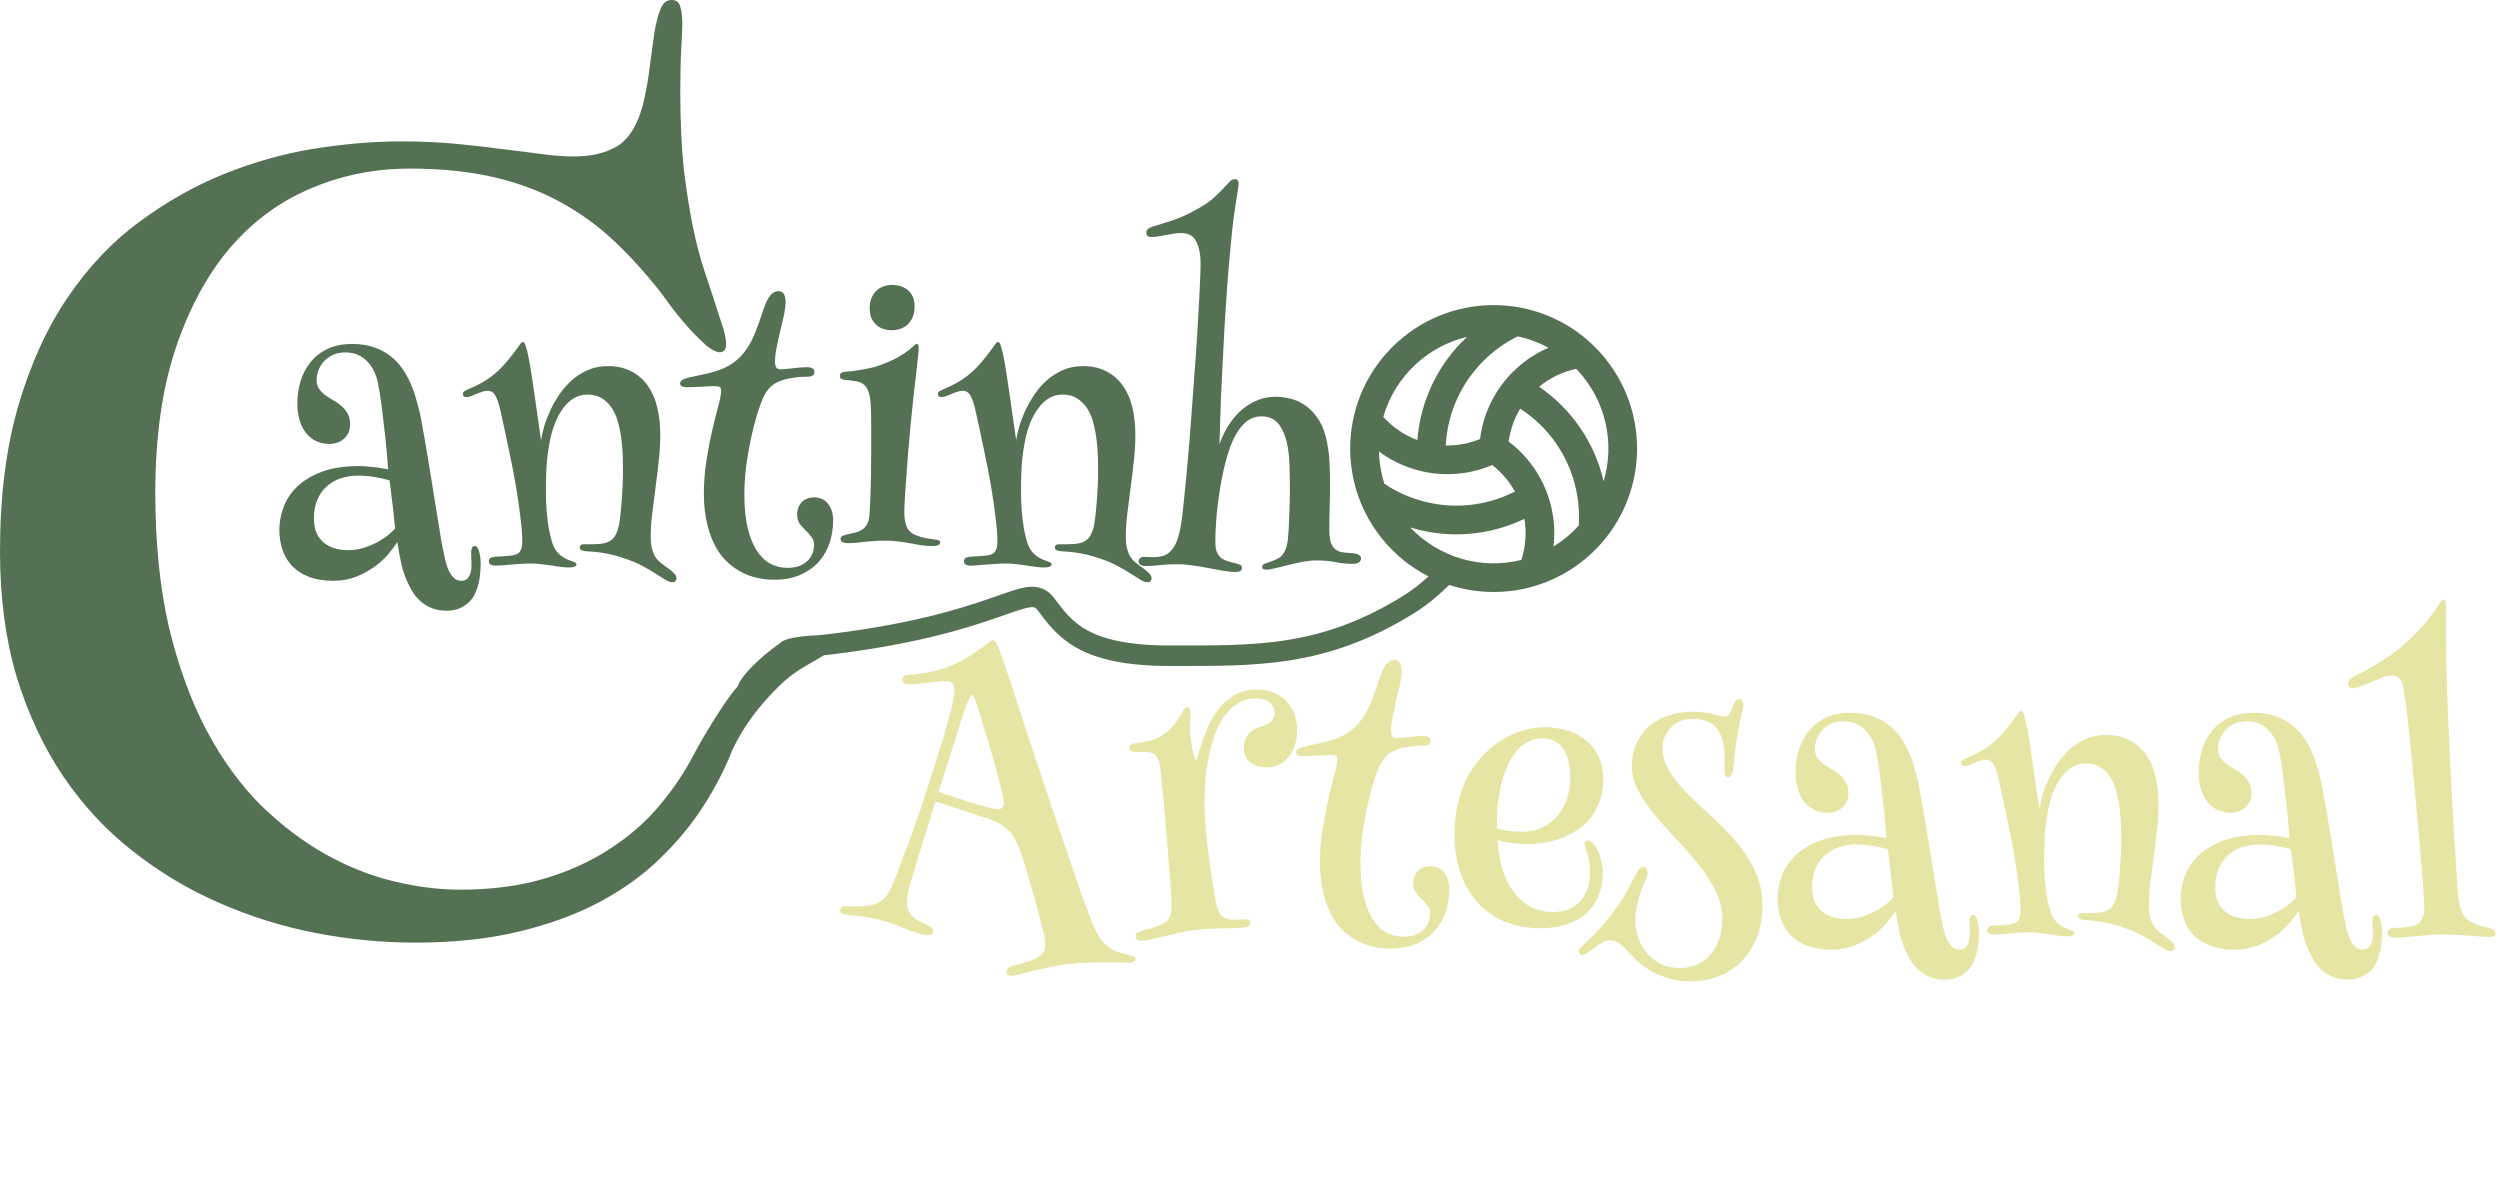 <svg width="122" height="58" viewBox="0 0 122 58" fill="none" xmlns="http://www.w3.org/2000/svg">
<path d="M48.488 31.243C48.529 31.243 48.576 31.293 48.629 31.393C48.682 31.492 48.731 31.609 48.778 31.744C48.831 31.873 48.878 32.005 48.919 32.14C48.966 32.269 49.001 32.365 49.024 32.43C49.153 32.81 49.297 33.241 49.455 33.722C49.613 34.202 49.78 34.715 49.956 35.26C50.138 35.805 50.325 36.373 50.519 36.965C50.718 37.551 50.914 38.14 51.107 38.731C51.307 39.317 51.503 39.898 51.696 40.472C51.89 41.046 52.074 41.594 52.25 42.115C52.426 42.631 52.59 43.108 52.742 43.548C52.9 43.981 53.041 44.359 53.164 44.682C53.305 45.062 53.442 45.367 53.577 45.596C53.712 45.824 53.855 46.006 54.008 46.141C54.16 46.275 54.327 46.375 54.509 46.44C54.696 46.504 54.91 46.562 55.15 46.615C55.326 46.65 55.414 46.715 55.414 46.809C55.414 46.873 55.382 46.917 55.317 46.94C55.253 46.964 55.18 46.976 55.098 46.976C54.969 46.976 54.805 46.973 54.605 46.967C54.406 46.961 54.178 46.958 53.92 46.958C53.715 46.958 53.492 46.961 53.252 46.967C53.018 46.978 52.774 46.993 52.523 47.011C52.13 47.04 51.767 47.087 51.433 47.151C51.099 47.222 50.797 47.289 50.527 47.353C50.258 47.424 50.02 47.485 49.815 47.538C49.616 47.591 49.455 47.617 49.332 47.617C49.268 47.617 49.215 47.6 49.174 47.565C49.139 47.535 49.121 47.494 49.121 47.441C49.121 47.365 49.142 47.304 49.183 47.257C49.224 47.21 49.303 47.169 49.42 47.134C49.467 47.122 49.534 47.105 49.622 47.081C49.71 47.058 49.807 47.031 49.912 47.002C50.018 46.973 50.126 46.938 50.237 46.897C50.355 46.861 50.46 46.82 50.554 46.773C50.671 46.709 50.776 46.624 50.87 46.519C50.964 46.413 51.011 46.252 51.011 46.035C51.011 45.988 51.005 45.924 50.993 45.842C50.987 45.76 50.976 45.687 50.958 45.622C50.852 45.212 50.744 44.796 50.633 44.374C50.522 43.952 50.41 43.551 50.299 43.17C50.188 42.789 50.082 42.438 49.982 42.115C49.883 41.793 49.792 41.529 49.71 41.324C49.575 40.984 49.42 40.727 49.244 40.551C49.068 40.369 48.875 40.228 48.664 40.129C48.605 40.105 48.509 40.067 48.374 40.015C48.239 39.962 48.078 39.906 47.891 39.848C47.709 39.783 47.513 39.716 47.302 39.645C47.091 39.575 46.883 39.508 46.678 39.443C46.473 39.373 46.279 39.312 46.098 39.259C45.922 39.2 45.775 39.15 45.658 39.109C45.518 39.56 45.377 40.009 45.236 40.454C45.102 40.894 44.976 41.301 44.858 41.676C44.747 42.045 44.648 42.37 44.56 42.651C44.477 42.933 44.419 43.138 44.384 43.267C44.337 43.419 44.305 43.557 44.287 43.68C44.27 43.803 44.261 43.911 44.261 44.005C44.261 44.175 44.284 44.318 44.331 44.435C44.384 44.547 44.451 44.644 44.533 44.726C44.615 44.802 44.709 44.869 44.815 44.928C44.926 44.98 45.04 45.033 45.157 45.086C45.257 45.133 45.345 45.185 45.421 45.244C45.497 45.297 45.535 45.364 45.535 45.446C45.535 45.499 45.512 45.546 45.465 45.587C45.424 45.622 45.356 45.64 45.263 45.64C45.163 45.64 45.037 45.616 44.885 45.569C44.732 45.523 44.562 45.464 44.375 45.394C44.193 45.323 44 45.25 43.795 45.174C43.59 45.092 43.385 45.019 43.18 44.954C43.016 44.907 42.846 44.866 42.67 44.831C42.494 44.79 42.324 44.758 42.16 44.734C41.996 44.711 41.847 44.693 41.712 44.682C41.583 44.664 41.483 44.652 41.413 44.647C41.267 44.635 41.161 44.614 41.097 44.585C41.032 44.556 41 44.5 41 44.418C41 44.359 41.018 44.312 41.053 44.277C41.094 44.236 41.161 44.216 41.255 44.216C41.29 44.216 41.352 44.219 41.44 44.225C41.533 44.23 41.639 44.233 41.756 44.233C42.037 44.233 42.272 44.216 42.459 44.181C42.647 44.145 42.805 44.09 42.934 44.014C43.062 43.938 43.168 43.844 43.25 43.732C43.338 43.615 43.417 43.477 43.487 43.319C43.558 43.167 43.643 42.965 43.742 42.713C43.842 42.455 43.947 42.177 44.059 41.878C44.176 41.573 44.293 41.26 44.41 40.938C44.527 40.609 44.636 40.302 44.735 40.015C44.841 39.722 44.932 39.464 45.008 39.241C45.084 39.013 45.14 38.843 45.175 38.731C45.222 38.579 45.286 38.371 45.368 38.107C45.456 37.838 45.553 37.539 45.658 37.211C45.764 36.883 45.869 36.543 45.975 36.191C46.086 35.834 46.185 35.494 46.273 35.172C46.367 34.844 46.44 34.548 46.493 34.284C46.552 34.015 46.581 33.804 46.581 33.651C46.581 33.534 46.549 33.438 46.484 33.361C46.42 33.279 46.315 33.238 46.168 33.238C46.039 33.238 45.893 33.247 45.728 33.265C45.57 33.282 45.409 33.3 45.245 33.317C45.081 33.335 44.92 33.352 44.762 33.37C44.609 33.388 44.477 33.397 44.366 33.397C44.149 33.397 44.041 33.32 44.041 33.168C44.041 33.027 44.144 32.948 44.349 32.931C44.489 32.925 44.648 32.91 44.823 32.887C45.005 32.863 45.195 32.831 45.395 32.79C45.594 32.749 45.793 32.699 45.992 32.641C46.197 32.576 46.394 32.5 46.581 32.412C46.88 32.277 47.135 32.14 47.346 31.999C47.557 31.858 47.735 31.732 47.882 31.621C48.034 31.51 48.157 31.419 48.251 31.349C48.351 31.278 48.43 31.243 48.488 31.243ZM45.808 38.635C45.989 38.699 46.221 38.781 46.502 38.881C46.789 38.975 47.079 39.068 47.372 39.162C47.665 39.25 47.935 39.326 48.181 39.391C48.433 39.455 48.614 39.487 48.726 39.487C48.796 39.487 48.857 39.464 48.91 39.417C48.963 39.364 48.989 39.285 48.989 39.18C48.989 39.092 48.963 38.934 48.91 38.705C48.857 38.471 48.79 38.207 48.708 37.914C48.632 37.615 48.547 37.305 48.453 36.982C48.359 36.654 48.272 36.352 48.19 36.077C48.107 35.802 48.037 35.573 47.978 35.392C47.926 35.204 47.897 35.099 47.891 35.075C47.867 35.005 47.835 34.905 47.794 34.776C47.759 34.642 47.718 34.51 47.671 34.381C47.63 34.252 47.586 34.141 47.539 34.047C47.498 33.953 47.466 33.906 47.442 33.906C47.419 33.906 47.387 33.938 47.346 34.003C47.31 34.067 47.273 34.147 47.231 34.24C47.19 34.328 47.149 34.425 47.108 34.53C47.067 34.636 47.035 34.732 47.012 34.82L45.808 38.635ZM58.095 34.785C58.095 34.855 58.092 34.955 58.086 35.084C58.08 35.207 58.077 35.336 58.077 35.471C58.077 35.641 58.086 35.822 58.103 36.016C58.127 36.203 58.153 36.379 58.183 36.543C58.218 36.701 58.25 36.836 58.279 36.947C58.315 37.053 58.344 37.105 58.367 37.105C58.391 37.105 58.423 37.02 58.464 36.851C58.511 36.681 58.575 36.467 58.657 36.209C58.745 35.951 58.856 35.676 58.991 35.383C59.126 35.084 59.299 34.806 59.51 34.548C59.721 34.29 59.973 34.076 60.266 33.906C60.565 33.736 60.916 33.651 61.32 33.651C61.695 33.651 62.009 33.716 62.261 33.845C62.519 33.974 62.724 34.135 62.876 34.328C63.028 34.522 63.137 34.732 63.201 34.961C63.266 35.184 63.298 35.395 63.298 35.594C63.298 35.904 63.257 36.177 63.175 36.411C63.093 36.64 62.981 36.83 62.841 36.982C62.706 37.135 62.551 37.252 62.375 37.334C62.199 37.41 62.02 37.448 61.839 37.448C61.505 37.448 61.232 37.369 61.022 37.211C60.81 37.053 60.705 36.821 60.705 36.517C60.705 36.352 60.726 36.212 60.767 36.095C60.813 35.977 60.872 35.878 60.942 35.796C61.019 35.714 61.106 35.647 61.206 35.594C61.312 35.535 61.426 35.488 61.549 35.453C61.801 35.377 61.971 35.283 62.059 35.172C62.152 35.06 62.199 34.932 62.199 34.785C62.199 34.697 62.182 34.612 62.147 34.53C62.117 34.448 62.065 34.375 61.988 34.31C61.918 34.24 61.824 34.185 61.707 34.144C61.596 34.102 61.458 34.082 61.294 34.082C60.96 34.082 60.667 34.161 60.415 34.319C60.163 34.472 59.943 34.68 59.756 34.943C59.568 35.201 59.413 35.5 59.29 35.84C59.167 36.18 59.067 36.537 58.991 36.912C58.915 37.281 58.859 37.656 58.824 38.037C58.795 38.412 58.78 38.764 58.78 39.092C58.78 39.391 58.792 39.716 58.815 40.067C58.839 40.413 58.868 40.762 58.903 41.113C58.944 41.465 58.988 41.808 59.035 42.142C59.082 42.476 59.126 42.78 59.167 43.056C59.214 43.331 59.255 43.568 59.29 43.768C59.325 43.967 59.352 44.105 59.369 44.181C59.434 44.444 59.533 44.629 59.668 44.734C59.809 44.834 59.993 44.884 60.222 44.884C60.321 44.884 60.424 44.881 60.529 44.875C60.641 44.869 60.723 44.866 60.775 44.866C60.934 44.866 61.013 44.925 61.013 45.042C61.013 45.136 60.969 45.197 60.881 45.227C60.81 45.256 60.685 45.273 60.503 45.279C60.327 45.285 60.119 45.291 59.879 45.297C59.645 45.303 59.39 45.312 59.114 45.323C58.839 45.335 58.572 45.355 58.315 45.385C58.027 45.42 57.749 45.47 57.48 45.534C57.21 45.593 56.961 45.651 56.732 45.71C56.504 45.763 56.302 45.81 56.126 45.851C55.95 45.892 55.81 45.912 55.704 45.912C55.593 45.912 55.517 45.889 55.476 45.842C55.435 45.795 55.414 45.745 55.414 45.692C55.414 45.605 55.449 45.543 55.52 45.508C55.596 45.467 55.698 45.426 55.827 45.385C55.927 45.355 56.044 45.326 56.179 45.297C56.319 45.262 56.483 45.203 56.671 45.121C56.858 45.039 56.987 44.931 57.058 44.796C57.134 44.655 57.172 44.444 57.172 44.163C57.172 44.075 57.166 43.929 57.154 43.724C57.143 43.513 57.125 43.264 57.102 42.977C57.084 42.69 57.06 42.376 57.031 42.036C57.008 41.69 56.981 41.339 56.952 40.981C56.923 40.618 56.891 40.258 56.855 39.9C56.826 39.543 56.797 39.209 56.768 38.898C56.738 38.582 56.709 38.301 56.68 38.055C56.656 37.809 56.636 37.612 56.618 37.466C56.595 37.29 56.56 37.152 56.513 37.053C56.466 36.947 56.41 36.868 56.346 36.815C56.281 36.763 56.205 36.73 56.117 36.719C56.035 36.701 55.944 36.692 55.845 36.692H55.484C55.455 36.692 55.417 36.692 55.37 36.692C55.329 36.687 55.288 36.678 55.247 36.666C55.206 36.648 55.171 36.625 55.142 36.596C55.118 36.566 55.106 36.528 55.106 36.481C55.106 36.417 55.133 36.37 55.185 36.341C55.238 36.312 55.303 36.291 55.379 36.279C55.672 36.244 55.935 36.194 56.17 36.13C56.41 36.065 56.645 35.948 56.873 35.778C57.014 35.667 57.16 35.52 57.312 35.339C57.471 35.151 57.6 34.955 57.699 34.75C57.77 34.603 57.846 34.53 57.928 34.53C58.004 34.53 58.051 34.56 58.068 34.618C58.086 34.677 58.095 34.732 58.095 34.785ZM63.491 36.481C63.626 36.435 63.802 36.391 64.019 36.35C64.241 36.303 64.455 36.256 64.66 36.209C65.076 36.109 65.422 35.975 65.697 35.805C65.973 35.635 66.204 35.427 66.392 35.181C66.585 34.929 66.749 34.642 66.884 34.319C67.019 33.991 67.153 33.619 67.288 33.203C67.405 32.84 67.522 32.585 67.64 32.438C67.763 32.286 67.897 32.21 68.044 32.21C68.179 32.21 68.272 32.26 68.325 32.359C68.378 32.459 68.404 32.591 68.404 32.755C68.404 32.913 68.378 33.118 68.325 33.37C68.272 33.616 68.211 33.877 68.141 34.152C68.076 34.428 68.018 34.7 67.965 34.97C67.912 35.233 67.886 35.465 67.886 35.664C67.886 35.758 67.903 35.843 67.939 35.919C67.98 35.989 68.059 36.024 68.176 36.024C68.246 36.024 68.331 36.019 68.431 36.007C68.53 35.995 68.636 35.983 68.747 35.972C68.858 35.96 68.973 35.948 69.09 35.937C69.213 35.925 69.327 35.919 69.433 35.919C69.685 35.919 69.811 35.998 69.811 36.156C69.811 36.238 69.778 36.297 69.714 36.332C69.649 36.367 69.561 36.385 69.45 36.385C69.368 36.385 69.269 36.388 69.151 36.394C69.034 36.399 68.908 36.414 68.773 36.438C68.639 36.455 68.504 36.481 68.369 36.517C68.234 36.552 68.108 36.599 67.991 36.657C67.827 36.739 67.692 36.842 67.587 36.965C67.487 37.088 67.405 37.214 67.341 37.343C67.241 37.548 67.136 37.829 67.024 38.187C66.913 38.544 66.811 38.942 66.717 39.382C66.623 39.815 66.544 40.273 66.48 40.753C66.421 41.227 66.392 41.688 66.392 42.133C66.392 42.76 66.444 43.299 66.55 43.75C66.655 44.195 66.802 44.565 66.989 44.857C67.177 45.15 67.399 45.367 67.657 45.508C67.915 45.643 68.193 45.71 68.492 45.71C68.727 45.71 68.926 45.678 69.09 45.613C69.254 45.543 69.389 45.455 69.494 45.35C69.6 45.238 69.676 45.118 69.723 44.989C69.769 44.855 69.793 44.723 69.793 44.594C69.793 44.435 69.749 44.304 69.661 44.198C69.579 44.087 69.485 43.981 69.38 43.882C69.274 43.782 69.178 43.674 69.09 43.557C69.008 43.44 68.967 43.287 68.967 43.1C68.967 42.865 69.04 42.669 69.186 42.511C69.339 42.352 69.547 42.273 69.811 42.273C69.928 42.273 70.039 42.294 70.144 42.335C70.256 42.376 70.353 42.443 70.435 42.537C70.522 42.631 70.593 42.751 70.645 42.898C70.698 43.038 70.725 43.208 70.725 43.407C70.725 43.753 70.672 44.099 70.566 44.444C70.461 44.784 70.294 45.092 70.065 45.367C69.837 45.637 69.541 45.856 69.178 46.026C68.814 46.202 68.372 46.29 67.851 46.29C67.265 46.29 66.737 46.17 66.269 45.93C65.8 45.684 65.425 45.352 65.144 44.937C64.892 44.55 64.707 44.113 64.59 43.627C64.473 43.135 64.414 42.637 64.414 42.133C64.414 41.547 64.458 40.981 64.546 40.437C64.634 39.886 64.731 39.388 64.836 38.942C64.941 38.491 65.038 38.105 65.126 37.782C65.214 37.454 65.258 37.217 65.258 37.07C65.258 36.965 65.228 36.9 65.17 36.877C65.111 36.853 65.032 36.842 64.933 36.842C64.874 36.842 64.792 36.845 64.686 36.851C64.587 36.856 64.476 36.862 64.353 36.868C64.23 36.874 64.101 36.88 63.966 36.886C63.831 36.892 63.702 36.895 63.579 36.895C63.362 36.895 63.254 36.833 63.254 36.71C63.254 36.61 63.333 36.534 63.491 36.481ZM77.888 41.342C77.97 41.477 78.043 41.658 78.107 41.887C78.178 42.115 78.213 42.347 78.213 42.581C78.213 43.009 78.143 43.393 78.002 43.732C77.861 44.066 77.659 44.351 77.395 44.585C77.132 44.813 76.812 44.989 76.438 45.112C76.068 45.235 75.652 45.297 75.189 45.297C74.522 45.297 73.924 45.185 73.397 44.963C72.875 44.734 72.436 44.418 72.078 44.014C71.721 43.609 71.448 43.129 71.261 42.572C71.073 42.01 70.98 41.395 70.98 40.727C70.98 40.123 71.044 39.575 71.173 39.083C71.302 38.591 71.478 38.151 71.7 37.765C71.923 37.378 72.181 37.041 72.474 36.754C72.767 36.467 73.077 36.23 73.405 36.042C73.733 35.855 74.067 35.717 74.407 35.629C74.747 35.535 75.075 35.488 75.392 35.488C75.702 35.488 76.024 35.529 76.358 35.611C76.692 35.693 76.997 35.834 77.272 36.033C77.554 36.232 77.782 36.496 77.958 36.824C78.14 37.147 78.231 37.554 78.231 38.046C78.231 38.474 78.166 38.849 78.037 39.171C77.914 39.493 77.75 39.772 77.545 40.006C77.34 40.24 77.106 40.434 76.842 40.586C76.584 40.738 76.317 40.861 76.042 40.955C75.772 41.043 75.506 41.105 75.242 41.14C74.984 41.175 74.756 41.192 74.557 41.192C74.269 41.192 73.988 41.172 73.713 41.131C73.443 41.09 73.232 41.046 73.08 40.999C73.103 41.456 73.174 41.898 73.291 42.326C73.414 42.748 73.587 43.12 73.81 43.442C74.032 43.765 74.308 44.023 74.636 44.216C74.97 44.409 75.359 44.506 75.805 44.506C76.115 44.506 76.382 44.453 76.605 44.348C76.833 44.242 77.02 44.102 77.167 43.926C77.314 43.744 77.422 43.536 77.492 43.302C77.562 43.067 77.598 42.821 77.598 42.563C77.598 42.411 77.586 42.253 77.562 42.089C77.545 41.925 77.51 41.77 77.457 41.623C77.422 41.535 77.393 41.453 77.369 41.377C77.346 41.301 77.334 41.239 77.334 41.192C77.334 41.075 77.387 41.017 77.492 41.017C77.545 41.017 77.606 41.043 77.677 41.096C77.753 41.148 77.823 41.23 77.888 41.342ZM73.045 40.419C73.197 40.466 73.37 40.507 73.564 40.542C73.757 40.571 74 40.586 74.293 40.586C74.633 40.586 74.946 40.522 75.233 40.393C75.52 40.264 75.767 40.085 75.972 39.856C76.177 39.622 76.338 39.341 76.455 39.013C76.572 38.685 76.631 38.318 76.631 37.914C76.631 37.557 76.59 37.258 76.508 37.018C76.432 36.772 76.329 36.575 76.2 36.429C76.071 36.282 75.922 36.18 75.752 36.121C75.588 36.057 75.418 36.024 75.242 36.024C75.019 36.024 74.779 36.092 74.522 36.227C74.264 36.361 74.023 36.596 73.801 36.93C73.584 37.264 73.402 37.715 73.256 38.283C73.115 38.846 73.045 39.558 73.045 40.419ZM82.572 34.732C82.812 34.732 83.015 34.744 83.179 34.768C83.349 34.791 83.492 34.82 83.609 34.855C83.732 34.885 83.838 34.911 83.926 34.935C84.014 34.958 84.102 34.97 84.189 34.97C84.289 34.97 84.365 34.917 84.418 34.812C84.477 34.706 84.532 34.577 84.585 34.425C84.661 34.22 84.752 34.117 84.857 34.117C84.951 34.117 85.01 34.147 85.033 34.205C85.062 34.264 85.077 34.319 85.077 34.372C85.077 34.442 85.068 34.516 85.051 34.592C85.039 34.662 85.019 34.756 84.989 34.873C84.96 34.99 84.925 35.137 84.884 35.312C84.849 35.488 84.811 35.708 84.769 35.972C84.734 36.188 84.705 36.376 84.682 36.534C84.664 36.692 84.649 36.833 84.638 36.956C84.632 37.079 84.623 37.19 84.611 37.29C84.6 37.39 84.585 37.492 84.567 37.598C84.532 37.82 84.456 37.932 84.339 37.932C84.263 37.932 84.213 37.897 84.189 37.826C84.166 37.75 84.154 37.668 84.154 37.58V36.895C84.154 36.549 84.113 36.259 84.031 36.024C83.955 35.79 83.847 35.602 83.706 35.462C83.571 35.321 83.407 35.222 83.214 35.163C83.026 35.105 82.824 35.075 82.607 35.075C82.414 35.075 82.227 35.107 82.045 35.172C81.869 35.236 81.714 35.333 81.579 35.462C81.444 35.585 81.336 35.737 81.254 35.919C81.172 36.101 81.131 36.306 81.131 36.534C81.131 36.833 81.201 37.123 81.342 37.404C81.482 37.685 81.667 37.961 81.895 38.23C82.124 38.5 82.382 38.773 82.669 39.048C82.962 39.317 83.261 39.596 83.565 39.883C83.876 40.17 84.175 40.469 84.462 40.779C84.755 41.09 85.016 41.421 85.244 41.773C85.473 42.118 85.657 42.487 85.798 42.88C85.939 43.273 86.009 43.694 86.009 44.145C86.009 44.749 85.915 45.285 85.728 45.754C85.54 46.217 85.288 46.606 84.972 46.923C84.655 47.239 84.286 47.48 83.864 47.644C83.442 47.808 82.994 47.89 82.519 47.89C82.191 47.89 81.884 47.855 81.597 47.784C81.315 47.714 81.055 47.623 80.814 47.512C80.58 47.4 80.369 47.272 80.182 47.125C79.994 46.984 79.836 46.844 79.707 46.703C79.467 46.434 79.262 46.228 79.092 46.088C78.922 45.947 78.737 45.877 78.538 45.877C78.433 45.877 78.318 45.915 78.195 45.991C78.072 46.067 77.949 46.149 77.826 46.237C77.709 46.325 77.598 46.407 77.492 46.483C77.387 46.56 77.299 46.598 77.228 46.598C77.164 46.598 77.117 46.577 77.088 46.536C77.059 46.501 77.044 46.466 77.044 46.431C77.044 46.36 77.088 46.284 77.176 46.202C77.211 46.167 77.278 46.102 77.378 46.009C77.483 45.915 77.612 45.792 77.765 45.64C77.917 45.487 78.087 45.3 78.274 45.077C78.468 44.855 78.67 44.597 78.881 44.304C79.08 44.028 79.244 43.77 79.373 43.53C79.502 43.284 79.613 43.073 79.707 42.898C79.801 42.716 79.883 42.572 79.953 42.467C80.029 42.361 80.111 42.309 80.199 42.309C80.287 42.309 80.343 42.335 80.366 42.388C80.395 42.44 80.41 42.499 80.41 42.563C80.41 42.651 80.378 42.766 80.314 42.906C80.249 43.047 80.179 43.217 80.103 43.416C80.032 43.615 79.965 43.847 79.9 44.11C79.836 44.374 79.804 44.673 79.804 45.007C79.804 45.2 79.842 45.426 79.918 45.684C79.994 45.941 80.117 46.185 80.287 46.413C80.457 46.642 80.68 46.835 80.955 46.993C81.236 47.157 81.576 47.239 81.975 47.239C82.291 47.239 82.575 47.181 82.827 47.063C83.085 46.946 83.305 46.779 83.486 46.562C83.668 46.352 83.806 46.1 83.899 45.807C83.999 45.508 84.049 45.177 84.049 44.813C84.049 44.351 83.94 43.905 83.724 43.477C83.507 43.044 83.234 42.622 82.906 42.212C82.578 41.796 82.224 41.389 81.843 40.99C81.462 40.592 81.107 40.196 80.779 39.804C80.451 39.405 80.179 39.007 79.962 38.608C79.745 38.21 79.637 37.806 79.637 37.395C79.637 36.938 79.722 36.543 79.892 36.209C80.061 35.869 80.284 35.591 80.56 35.374C80.841 35.157 81.154 34.996 81.5 34.891C81.852 34.785 82.209 34.732 82.572 34.732ZM89.19 39.663C88.974 39.663 88.769 39.622 88.575 39.54C88.388 39.458 88.224 39.335 88.083 39.171C87.942 39.007 87.831 38.802 87.749 38.556C87.667 38.31 87.626 38.02 87.626 37.685C87.626 37.322 87.676 36.968 87.775 36.622C87.881 36.27 88.042 35.96 88.259 35.69C88.476 35.415 88.751 35.195 89.085 35.031C89.425 34.867 89.832 34.785 90.307 34.785C90.699 34.785 91.045 34.838 91.344 34.943C91.648 35.043 91.915 35.181 92.144 35.356C92.372 35.526 92.565 35.726 92.724 35.954C92.888 36.183 93.025 36.423 93.137 36.675C93.248 36.921 93.339 37.173 93.409 37.431C93.485 37.683 93.55 37.923 93.603 38.151C93.632 38.28 93.667 38.465 93.708 38.705C93.755 38.94 93.805 39.212 93.857 39.523C93.91 39.833 93.966 40.167 94.024 40.524C94.083 40.876 94.142 41.233 94.2 41.597C94.259 41.96 94.314 42.315 94.367 42.66C94.426 43 94.478 43.313 94.525 43.601C94.572 43.882 94.61 44.125 94.64 44.33C94.675 44.529 94.701 44.667 94.719 44.743C94.754 44.925 94.792 45.109 94.833 45.297C94.88 45.484 94.936 45.657 95 45.815C95.07 45.968 95.155 46.094 95.255 46.193C95.355 46.293 95.481 46.343 95.633 46.343C95.721 46.343 95.797 46.322 95.861 46.281C95.926 46.24 95.976 46.185 96.011 46.114C96.052 46.044 96.081 45.965 96.099 45.877C96.116 45.789 96.125 45.698 96.125 45.605C96.125 45.493 96.122 45.382 96.116 45.27C96.11 45.153 96.107 45.054 96.107 44.972C96.107 44.884 96.119 44.808 96.143 44.743C96.166 44.679 96.213 44.647 96.283 44.647C96.348 44.647 96.397 44.685 96.433 44.761C96.474 44.831 96.503 44.916 96.52 45.016C96.544 45.109 96.559 45.206 96.564 45.306C96.57 45.399 96.573 45.47 96.573 45.517C96.573 45.722 96.556 45.953 96.52 46.211C96.485 46.469 96.412 46.718 96.301 46.958C96.195 47.204 96.019 47.406 95.773 47.565C95.527 47.723 95.243 47.802 94.921 47.802C94.64 47.802 94.397 47.761 94.191 47.679C93.992 47.597 93.819 47.494 93.673 47.371C93.532 47.248 93.412 47.116 93.312 46.976C93.219 46.835 93.143 46.703 93.084 46.58C92.92 46.264 92.794 45.918 92.706 45.543C92.624 45.162 92.557 44.799 92.504 44.453C92.416 44.6 92.281 44.781 92.1 44.998C91.924 45.215 91.704 45.423 91.44 45.622C91.177 45.821 90.872 45.991 90.526 46.132C90.181 46.273 89.797 46.343 89.375 46.343C88.906 46.343 88.505 46.275 88.171 46.141C87.843 46.012 87.573 45.836 87.362 45.613C87.151 45.385 86.996 45.121 86.897 44.822C86.797 44.518 86.747 44.195 86.747 43.855C86.747 43.492 86.814 43.126 86.949 42.757C87.084 42.388 87.304 42.054 87.608 41.755C87.919 41.456 88.32 41.213 88.812 41.025C89.311 40.838 89.917 40.744 90.632 40.744C90.796 40.744 90.954 40.753 91.106 40.77C91.265 40.782 91.405 40.797 91.528 40.815C91.657 40.832 91.766 40.85 91.853 40.867C91.947 40.885 92.015 40.897 92.056 40.902C92.02 40.398 91.977 39.895 91.924 39.391C91.9 39.18 91.874 38.957 91.845 38.723C91.821 38.488 91.795 38.254 91.766 38.02C91.736 37.779 91.704 37.545 91.669 37.316C91.634 37.088 91.596 36.874 91.555 36.675C91.461 36.224 91.276 35.866 91.001 35.602C90.731 35.333 90.386 35.198 89.964 35.198C89.735 35.198 89.533 35.239 89.357 35.321C89.188 35.403 89.041 35.509 88.918 35.638C88.801 35.767 88.713 35.913 88.654 36.077C88.596 36.235 88.566 36.394 88.566 36.552C88.566 36.722 88.607 36.865 88.689 36.982C88.772 37.094 88.871 37.193 88.988 37.281C89.111 37.369 89.243 37.454 89.384 37.536C89.524 37.612 89.653 37.703 89.77 37.809C89.894 37.908 89.996 38.031 90.078 38.178C90.16 38.318 90.201 38.497 90.201 38.714C90.201 39.001 90.102 39.232 89.902 39.408C89.709 39.578 89.472 39.663 89.19 39.663ZM92.126 41.447C92.085 41.43 92.012 41.409 91.906 41.386C91.807 41.356 91.686 41.33 91.546 41.307C91.405 41.277 91.253 41.254 91.089 41.236C90.931 41.219 90.772 41.21 90.614 41.21C90.304 41.21 90.014 41.254 89.744 41.342C89.481 41.43 89.252 41.562 89.059 41.737C88.865 41.907 88.713 42.124 88.602 42.388C88.49 42.645 88.435 42.944 88.435 43.284C88.435 43.595 88.484 43.852 88.584 44.058C88.689 44.257 88.821 44.415 88.98 44.532C89.144 44.649 89.322 44.731 89.516 44.778C89.715 44.825 89.908 44.849 90.096 44.849C90.394 44.849 90.679 44.802 90.948 44.708C91.218 44.614 91.455 44.506 91.66 44.383C91.865 44.26 92.032 44.14 92.161 44.023C92.29 43.905 92.369 43.826 92.398 43.785C92.357 43.393 92.319 43.035 92.284 42.713C92.267 42.572 92.249 42.435 92.231 42.3C92.22 42.165 92.205 42.039 92.188 41.922C92.176 41.805 92.164 41.705 92.152 41.623C92.141 41.541 92.132 41.482 92.126 41.447ZM98.639 34.68C98.686 34.68 98.732 34.756 98.779 34.908C98.826 35.055 98.873 35.248 98.92 35.488C98.967 35.728 99.014 36.007 99.061 36.323C99.107 36.634 99.154 36.95 99.201 37.273L99.518 39.487C99.547 39.294 99.597 39.071 99.667 38.819C99.743 38.567 99.843 38.307 99.966 38.037C100.089 37.768 100.238 37.504 100.414 37.246C100.59 36.988 100.792 36.757 101.021 36.552C101.255 36.347 101.516 36.183 101.803 36.06C102.096 35.931 102.421 35.866 102.778 35.866C103.218 35.866 103.599 35.951 103.921 36.121C104.243 36.285 104.51 36.517 104.721 36.815C104.932 37.108 105.087 37.46 105.187 37.87C105.286 38.28 105.336 38.728 105.336 39.215C105.336 39.654 105.31 40.097 105.257 40.542C105.21 40.981 105.157 41.415 105.099 41.843C105.046 42.27 104.993 42.684 104.94 43.082C104.894 43.48 104.87 43.852 104.87 44.198C104.87 44.403 104.888 44.582 104.923 44.734C104.958 44.887 105.011 45.027 105.081 45.156C105.163 45.279 105.263 45.388 105.38 45.481C105.503 45.569 105.617 45.654 105.723 45.736C105.834 45.812 105.928 45.892 106.004 45.974C106.086 46.05 106.127 46.132 106.127 46.22C106.127 46.273 106.112 46.316 106.083 46.352C106.054 46.393 106.004 46.413 105.934 46.413C105.828 46.413 105.711 46.372 105.582 46.29C105.459 46.214 105.304 46.117 105.116 46C104.935 45.877 104.715 45.748 104.457 45.613C104.199 45.473 103.886 45.344 103.517 45.227C103.241 45.133 102.963 45.06 102.682 45.007C102.406 44.954 102.084 44.919 101.715 44.901C101.51 44.884 101.407 44.825 101.407 44.726C101.407 44.614 101.475 44.559 101.609 44.559C101.691 44.559 101.806 44.559 101.952 44.559C102.099 44.559 102.248 44.553 102.4 44.541C102.635 44.523 102.828 44.453 102.98 44.33C103.133 44.201 103.247 43.967 103.323 43.627C103.347 43.492 103.37 43.322 103.394 43.117C103.417 42.906 103.438 42.684 103.455 42.449C103.473 42.209 103.487 41.966 103.499 41.72C103.511 41.474 103.517 41.239 103.517 41.017C103.517 40.817 103.514 40.589 103.508 40.331C103.502 40.067 103.481 39.795 103.446 39.514C103.417 39.232 103.367 38.957 103.297 38.688C103.232 38.418 103.136 38.178 103.007 37.967C102.878 37.756 102.714 37.586 102.515 37.457C102.315 37.322 102.072 37.255 101.785 37.255C101.539 37.255 101.313 37.316 101.108 37.44C100.909 37.562 100.73 37.735 100.572 37.958C100.414 38.175 100.279 38.433 100.168 38.731C100.057 39.03 99.972 39.358 99.913 39.716C99.849 40.079 99.805 40.454 99.781 40.841C99.764 41.222 99.755 41.602 99.755 41.983C99.755 42.306 99.767 42.616 99.79 42.915C99.814 43.208 99.846 43.48 99.887 43.732C99.928 43.978 99.978 44.198 100.036 44.392C100.095 44.585 100.162 44.737 100.238 44.849C100.35 45.001 100.47 45.115 100.599 45.191C100.728 45.268 100.836 45.32 100.924 45.35C101.041 45.385 101.123 45.417 101.17 45.446C101.223 45.47 101.249 45.505 101.249 45.552C101.249 45.587 101.22 45.619 101.161 45.648C101.108 45.678 101.018 45.692 100.889 45.692C100.766 45.692 100.631 45.684 100.484 45.666C100.338 45.643 100.186 45.619 100.027 45.596C99.869 45.572 99.705 45.552 99.535 45.534C99.365 45.511 99.198 45.499 99.034 45.499C98.87 45.499 98.703 45.505 98.533 45.517C98.363 45.528 98.199 45.54 98.041 45.552C97.889 45.563 97.748 45.575 97.619 45.587C97.49 45.599 97.388 45.605 97.311 45.605C97.083 45.605 96.969 45.531 96.969 45.385C96.969 45.332 96.986 45.288 97.022 45.253C97.062 45.212 97.133 45.185 97.232 45.174C97.314 45.168 97.388 45.162 97.452 45.156C97.517 45.15 97.581 45.148 97.645 45.148C97.716 45.142 97.786 45.136 97.856 45.13C97.933 45.124 98.02 45.115 98.12 45.103C98.308 45.074 98.434 45.007 98.498 44.901C98.568 44.79 98.603 44.641 98.603 44.453C98.603 44.131 98.574 43.738 98.516 43.275C98.463 42.812 98.39 42.303 98.296 41.746C98.202 41.19 98.088 40.601 97.953 39.98C97.824 39.352 97.686 38.714 97.54 38.063C97.47 37.73 97.388 37.48 97.294 37.316C97.206 37.152 97.077 37.07 96.907 37.07C96.819 37.07 96.728 37.088 96.635 37.123C96.541 37.152 96.447 37.188 96.353 37.228C96.266 37.264 96.181 37.299 96.099 37.334C96.017 37.363 95.94 37.378 95.87 37.378C95.759 37.378 95.703 37.331 95.703 37.237C95.703 37.161 95.732 37.108 95.791 37.079C95.856 37.044 95.923 37.012 95.993 36.982C96.157 36.918 96.333 36.836 96.52 36.736C96.714 36.637 96.922 36.502 97.144 36.332C97.361 36.162 97.555 35.98 97.725 35.787C97.894 35.594 98.041 35.415 98.164 35.251C98.287 35.087 98.387 34.952 98.463 34.847C98.539 34.735 98.598 34.68 98.639 34.68ZM108.86 39.663C108.644 39.663 108.438 39.622 108.245 39.54C108.058 39.458 107.894 39.335 107.753 39.171C107.612 39.007 107.501 38.802 107.419 38.556C107.337 38.31 107.296 38.02 107.296 37.685C107.296 37.322 107.346 36.968 107.445 36.622C107.551 36.27 107.712 35.96 107.929 35.69C108.146 35.415 108.421 35.195 108.755 35.031C109.095 34.867 109.502 34.785 109.977 34.785C110.369 34.785 110.715 34.838 111.014 34.943C111.318 35.043 111.585 35.181 111.813 35.356C112.042 35.526 112.235 35.726 112.394 35.954C112.558 36.183 112.695 36.423 112.807 36.675C112.918 36.921 113.009 37.173 113.079 37.431C113.155 37.683 113.22 37.923 113.272 38.151C113.302 38.28 113.337 38.465 113.378 38.705C113.425 38.94 113.475 39.212 113.527 39.523C113.58 39.833 113.636 40.167 113.694 40.524C113.753 40.876 113.812 41.233 113.87 41.597C113.929 41.96 113.984 42.315 114.037 42.66C114.096 43 114.148 43.313 114.195 43.601C114.242 43.882 114.28 44.125 114.31 44.33C114.345 44.529 114.371 44.667 114.389 44.743C114.424 44.925 114.462 45.109 114.503 45.297C114.55 45.484 114.605 45.657 114.67 45.815C114.74 45.968 114.825 46.094 114.925 46.193C115.024 46.293 115.15 46.343 115.303 46.343C115.391 46.343 115.467 46.322 115.531 46.281C115.596 46.24 115.646 46.185 115.681 46.114C115.722 46.044 115.751 45.965 115.769 45.877C115.786 45.789 115.795 45.698 115.795 45.605C115.795 45.493 115.792 45.382 115.786 45.27C115.78 45.153 115.777 45.054 115.777 44.972C115.777 44.884 115.789 44.808 115.812 44.743C115.836 44.679 115.883 44.647 115.953 44.647C116.018 44.647 116.067 44.685 116.103 44.761C116.144 44.831 116.173 44.916 116.19 45.016C116.214 45.109 116.229 45.206 116.234 45.306C116.24 45.399 116.243 45.47 116.243 45.517C116.243 45.722 116.226 45.953 116.19 46.211C116.155 46.469 116.082 46.718 115.971 46.958C115.865 47.204 115.689 47.406 115.443 47.565C115.197 47.723 114.913 47.802 114.591 47.802C114.31 47.802 114.066 47.761 113.861 47.679C113.662 47.597 113.489 47.494 113.343 47.371C113.202 47.248 113.082 47.116 112.982 46.976C112.889 46.835 112.812 46.703 112.754 46.58C112.59 46.264 112.464 45.918 112.376 45.543C112.294 45.162 112.227 44.799 112.174 44.453C112.086 44.6 111.951 44.781 111.77 44.998C111.594 45.215 111.374 45.423 111.11 45.622C110.847 45.821 110.542 45.991 110.196 46.132C109.851 46.273 109.467 46.343 109.045 46.343C108.576 46.343 108.175 46.275 107.841 46.141C107.513 46.012 107.243 45.836 107.032 45.613C106.821 45.385 106.666 45.121 106.566 44.822C106.467 44.518 106.417 44.195 106.417 43.855C106.417 43.492 106.484 43.126 106.619 42.757C106.754 42.388 106.974 42.054 107.278 41.755C107.589 41.456 107.99 41.213 108.482 41.025C108.98 40.838 109.587 40.744 110.302 40.744C110.466 40.744 110.624 40.753 110.776 40.77C110.935 40.782 111.075 40.797 111.198 40.815C111.327 40.832 111.436 40.85 111.523 40.867C111.617 40.885 111.685 40.897 111.726 40.902C111.69 40.398 111.646 39.895 111.594 39.391C111.57 39.18 111.544 38.957 111.515 38.723C111.491 38.488 111.465 38.254 111.436 38.02C111.406 37.779 111.374 37.545 111.339 37.316C111.304 37.088 111.266 36.874 111.225 36.675C111.131 36.224 110.946 35.866 110.671 35.602C110.401 35.333 110.056 35.198 109.634 35.198C109.405 35.198 109.203 35.239 109.027 35.321C108.857 35.403 108.711 35.509 108.588 35.638C108.471 35.767 108.383 35.913 108.324 36.077C108.266 36.235 108.236 36.394 108.236 36.552C108.236 36.722 108.277 36.865 108.359 36.982C108.441 37.094 108.541 37.193 108.658 37.281C108.781 37.369 108.913 37.454 109.054 37.536C109.194 37.612 109.323 37.703 109.44 37.809C109.563 37.908 109.666 38.031 109.748 38.178C109.83 38.318 109.871 38.497 109.871 38.714C109.871 39.001 109.771 39.232 109.572 39.408C109.379 39.578 109.142 39.663 108.86 39.663ZM111.796 41.447C111.755 41.43 111.682 41.409 111.576 41.386C111.477 41.356 111.356 41.33 111.216 41.307C111.075 41.277 110.923 41.254 110.759 41.236C110.601 41.219 110.442 41.21 110.284 41.21C109.974 41.21 109.684 41.254 109.414 41.342C109.15 41.43 108.922 41.562 108.729 41.737C108.535 41.907 108.383 42.124 108.271 42.388C108.16 42.645 108.104 42.944 108.104 43.284C108.104 43.595 108.154 43.852 108.254 44.058C108.359 44.257 108.491 44.415 108.649 44.532C108.813 44.649 108.992 44.731 109.186 44.778C109.385 44.825 109.578 44.849 109.766 44.849C110.064 44.849 110.349 44.802 110.618 44.708C110.888 44.614 111.125 44.506 111.33 44.383C111.535 44.26 111.702 44.14 111.831 44.023C111.96 43.905 112.039 43.826 112.068 43.785C112.027 43.393 111.989 43.035 111.954 42.713C111.937 42.572 111.919 42.435 111.901 42.3C111.89 42.165 111.875 42.039 111.857 41.922C111.846 41.805 111.834 41.705 111.822 41.623C111.811 41.541 111.802 41.482 111.796 41.447ZM119.363 29.564C119.363 29.629 119.363 29.781 119.363 30.021C119.363 30.262 119.363 30.549 119.363 30.883C119.369 31.217 119.372 31.574 119.372 31.955C119.378 32.336 119.387 32.702 119.398 33.054C119.41 33.546 119.431 34.114 119.46 34.759C119.489 35.403 119.519 36.074 119.548 36.772C119.583 37.463 119.618 38.16 119.653 38.863C119.694 39.566 119.732 40.226 119.768 40.841C119.809 41.45 119.844 41.992 119.873 42.467C119.902 42.941 119.926 43.302 119.943 43.548C119.967 43.894 120.014 44.166 120.084 44.365C120.154 44.565 120.251 44.723 120.374 44.84C120.503 44.957 120.661 45.048 120.849 45.112C121.042 45.177 121.273 45.244 121.543 45.315C121.643 45.344 121.707 45.376 121.736 45.411C121.766 45.446 121.78 45.487 121.78 45.534C121.78 45.587 121.76 45.634 121.719 45.675C121.678 45.71 121.602 45.727 121.49 45.727C121.438 45.727 121.329 45.722 121.165 45.71C121.007 45.698 120.819 45.684 120.603 45.666C120.386 45.648 120.148 45.634 119.891 45.622C119.639 45.61 119.393 45.605 119.152 45.605C118.959 45.605 118.754 45.613 118.537 45.631C118.32 45.648 118.109 45.666 117.904 45.684C117.699 45.701 117.506 45.719 117.324 45.736C117.148 45.754 117.002 45.763 116.885 45.763C116.803 45.763 116.721 45.748 116.639 45.719C116.562 45.69 116.524 45.622 116.524 45.517C116.524 45.358 116.639 45.279 116.867 45.279C117.02 45.279 117.189 45.27 117.377 45.253C117.57 45.235 117.729 45.203 117.852 45.156C117.951 45.121 118.03 45.071 118.089 45.007C118.147 44.942 118.191 44.872 118.221 44.796C118.256 44.714 118.279 44.632 118.291 44.55C118.303 44.462 118.309 44.374 118.309 44.286C118.309 44.181 118.3 44.014 118.282 43.785C118.271 43.551 118.253 43.278 118.229 42.968C118.206 42.657 118.177 42.315 118.142 41.94C118.112 41.565 118.08 41.181 118.045 40.788C118.01 40.39 117.975 39.994 117.939 39.602C117.904 39.209 117.869 38.837 117.834 38.485C117.799 38.134 117.767 37.815 117.737 37.527C117.714 37.24 117.693 37.006 117.676 36.824C117.646 36.555 117.617 36.276 117.588 35.989C117.559 35.696 117.529 35.409 117.5 35.128C117.471 34.847 117.438 34.577 117.403 34.319C117.368 34.062 117.333 33.827 117.298 33.616C117.263 33.411 117.201 33.253 117.113 33.142C117.031 33.024 116.905 32.966 116.735 32.966C116.601 32.966 116.442 32.998 116.261 33.062C116.085 33.127 115.906 33.197 115.725 33.273C115.543 33.35 115.373 33.42 115.215 33.484C115.051 33.549 114.922 33.581 114.828 33.581C114.764 33.581 114.708 33.566 114.661 33.537C114.608 33.502 114.582 33.443 114.582 33.361C114.582 33.25 114.641 33.156 114.758 33.08C114.811 33.039 114.881 32.998 114.969 32.957C115.057 32.916 115.174 32.86 115.32 32.79C115.461 32.714 115.637 32.614 115.848 32.491C116.059 32.368 116.313 32.204 116.612 31.999C116.929 31.782 117.216 31.554 117.474 31.314C117.731 31.073 117.96 30.842 118.159 30.619C118.364 30.391 118.534 30.183 118.669 29.995C118.81 29.808 118.915 29.658 118.985 29.547C119.05 29.459 119.1 29.389 119.135 29.336C119.17 29.283 119.211 29.257 119.258 29.257C119.305 29.257 119.334 29.292 119.346 29.362C119.357 29.427 119.363 29.494 119.363 29.564Z" fill="#E6E5A3"/>
<path d="M60.249 8.743C60.331 8.743 60.384 8.767 60.407 8.813C60.431 8.86 60.442 8.907 60.442 8.954C60.442 9.036 60.431 9.147 60.407 9.288C60.384 9.423 60.355 9.604 60.319 9.833C60.284 10.062 60.243 10.346 60.196 10.685C60.155 11.02 60.111 11.427 60.065 11.907C60 12.581 59.941 13.261 59.889 13.946C59.842 14.632 59.798 15.3 59.757 15.95C59.722 16.601 59.69 17.225 59.66 17.822C59.631 18.414 59.605 18.959 59.581 19.457C59.563 19.955 59.549 20.395 59.537 20.775C59.525 21.156 59.517 21.458 59.511 21.681C59.605 21.405 59.73 21.13 59.889 20.855C60.053 20.579 60.249 20.33 60.477 20.107C60.706 19.885 60.97 19.706 61.269 19.571C61.567 19.431 61.898 19.36 62.262 19.36C62.478 19.36 62.707 19.39 62.947 19.448C63.188 19.501 63.419 19.601 63.642 19.747C63.87 19.893 64.075 20.093 64.257 20.345C64.444 20.591 64.591 20.91 64.696 21.303C64.79 21.684 64.849 22.059 64.872 22.428C64.895 22.791 64.907 23.184 64.907 23.605C64.907 23.922 64.901 24.273 64.89 24.66C64.878 25.047 64.872 25.439 64.872 25.838C64.872 26.102 64.895 26.31 64.942 26.462C64.995 26.608 65.065 26.72 65.153 26.796C65.247 26.872 65.356 26.922 65.478 26.945C65.607 26.969 65.748 26.983 65.9 26.989C65.959 26.995 66.018 27.001 66.076 27.007C66.141 27.013 66.196 27.024 66.243 27.042C66.296 27.06 66.337 27.086 66.366 27.121C66.401 27.156 66.419 27.203 66.419 27.262C66.419 27.326 66.387 27.385 66.322 27.438C66.258 27.49 66.141 27.517 65.971 27.517C65.736 27.517 65.478 27.49 65.197 27.438C64.922 27.379 64.608 27.35 64.257 27.35C64.034 27.35 63.8 27.373 63.554 27.42C63.313 27.467 63.079 27.52 62.851 27.578C62.628 27.631 62.423 27.681 62.235 27.727C62.048 27.774 61.901 27.798 61.796 27.798C61.702 27.798 61.644 27.783 61.62 27.754C61.602 27.719 61.594 27.686 61.594 27.657C61.594 27.61 61.611 27.575 61.647 27.552C61.682 27.522 61.749 27.493 61.849 27.464C61.966 27.423 62.068 27.385 62.156 27.35C62.25 27.314 62.335 27.273 62.411 27.227C62.499 27.174 62.581 27.089 62.657 26.972C62.739 26.849 62.801 26.652 62.842 26.383C62.859 26.236 62.874 26.066 62.886 25.873C62.898 25.674 62.906 25.466 62.912 25.249C62.924 25.026 62.933 24.798 62.938 24.564C62.944 24.329 62.947 24.095 62.947 23.86C62.947 23.474 62.941 23.11 62.93 22.77C62.918 22.425 62.895 22.141 62.859 21.918C62.783 21.426 62.643 21.036 62.438 20.749C62.232 20.462 61.94 20.318 61.559 20.318C61.377 20.318 61.213 20.354 61.066 20.424C60.926 20.494 60.8 20.585 60.688 20.696C60.577 20.808 60.477 20.934 60.39 21.074C60.302 21.215 60.226 21.358 60.161 21.505C60.044 21.757 59.933 22.079 59.827 22.472C59.722 22.864 59.631 23.289 59.555 23.746C59.478 24.197 59.417 24.66 59.37 25.135C59.329 25.604 59.309 26.043 59.309 26.453C59.309 26.646 59.332 26.805 59.379 26.928C59.426 27.045 59.493 27.142 59.581 27.218C59.675 27.288 59.783 27.344 59.906 27.385C60.035 27.426 60.179 27.464 60.337 27.499C60.419 27.517 60.483 27.54 60.53 27.569C60.583 27.593 60.609 27.64 60.609 27.71C60.609 27.845 60.507 27.912 60.302 27.912C60.144 27.912 59.95 27.895 59.722 27.859C59.499 27.818 59.259 27.774 59.001 27.727C58.749 27.675 58.488 27.631 58.219 27.596C57.955 27.555 57.7 27.534 57.454 27.534C57.132 27.534 56.845 27.549 56.593 27.578C56.341 27.607 56.124 27.622 55.942 27.622C55.69 27.622 55.565 27.543 55.565 27.385C55.565 27.32 55.591 27.27 55.644 27.235C55.69 27.194 55.755 27.174 55.837 27.174C55.89 27.174 55.951 27.177 56.022 27.183C56.092 27.189 56.162 27.191 56.232 27.191C56.443 27.191 56.625 27.168 56.777 27.121C56.93 27.068 57.059 26.98 57.164 26.857C57.275 26.734 57.369 26.57 57.445 26.365C57.522 26.154 57.586 25.891 57.639 25.574C57.674 25.369 57.712 25.056 57.753 24.634C57.8 24.212 57.85 23.723 57.902 23.166C57.955 22.604 58.008 21.994 58.06 21.338C58.113 20.676 58.163 20.005 58.21 19.325C58.263 18.64 58.312 17.966 58.359 17.304C58.406 16.636 58.444 16.015 58.474 15.44C58.509 14.866 58.535 14.359 58.553 13.92C58.576 13.475 58.588 13.135 58.588 12.9C58.588 12.555 58.556 12.282 58.491 12.083C58.433 11.878 58.356 11.723 58.263 11.617C58.169 11.512 58.063 11.444 57.946 11.415C57.835 11.386 57.727 11.371 57.621 11.371C57.516 11.371 57.401 11.383 57.278 11.406C57.155 11.424 57.029 11.444 56.9 11.468C56.777 11.491 56.654 11.515 56.531 11.538C56.414 11.556 56.303 11.564 56.197 11.564C56.103 11.564 56.039 11.547 56.004 11.512C55.963 11.471 55.942 11.418 55.942 11.354C55.942 11.277 55.966 11.219 56.013 11.178C56.06 11.137 56.133 11.099 56.232 11.063C56.373 11.017 56.525 10.97 56.69 10.923C56.853 10.876 57.029 10.82 57.217 10.756C57.41 10.685 57.615 10.604 57.832 10.51C58.049 10.41 58.283 10.287 58.535 10.141C58.822 9.977 59.057 9.812 59.238 9.648C59.42 9.479 59.572 9.329 59.695 9.2C59.818 9.065 59.918 8.957 59.994 8.875C60.076 8.787 60.161 8.743 60.249 8.743Z" fill="#557153"/>
<path d="M48.709 16.68C48.756 16.68 48.803 16.756 48.85 16.908C48.897 17.055 48.943 17.248 48.99 17.488C49.037 17.729 49.084 18.007 49.131 18.323C49.178 18.634 49.225 18.95 49.272 19.272L49.588 21.487C49.617 21.294 49.667 21.071 49.737 20.819C49.813 20.567 49.913 20.307 50.036 20.037C50.159 19.768 50.309 19.504 50.484 19.246C50.66 18.988 50.862 18.757 51.091 18.552C51.325 18.347 51.586 18.183 51.873 18.06C52.166 17.931 52.491 17.866 52.849 17.866C53.288 17.866 53.669 17.951 53.991 18.121C54.313 18.285 54.58 18.517 54.791 18.815C55.002 19.108 55.157 19.46 55.257 19.87C55.356 20.28 55.406 20.729 55.406 21.215C55.406 21.654 55.38 22.097 55.327 22.542C55.28 22.981 55.227 23.415 55.169 23.843C55.116 24.27 55.063 24.684 55.011 25.082C54.964 25.48 54.94 25.852 54.94 26.198C54.94 26.403 54.958 26.582 54.993 26.734C55.028 26.887 55.081 27.027 55.151 27.156C55.233 27.279 55.333 27.388 55.45 27.481C55.573 27.569 55.688 27.654 55.793 27.736C55.904 27.812 55.998 27.892 56.074 27.974C56.156 28.05 56.197 28.132 56.197 28.22C56.197 28.272 56.183 28.316 56.153 28.352C56.124 28.393 56.074 28.413 56.004 28.413C55.898 28.413 55.781 28.372 55.652 28.29C55.529 28.214 55.374 28.117 55.187 28C55.005 27.877 54.785 27.748 54.527 27.613C54.27 27.473 53.956 27.344 53.587 27.227C53.312 27.133 53.033 27.06 52.752 27.007C52.477 26.954 52.154 26.919 51.785 26.901C51.58 26.884 51.477 26.825 51.477 26.726C51.477 26.614 51.545 26.559 51.68 26.559C51.762 26.559 51.876 26.559 52.023 26.559C52.169 26.559 52.318 26.553 52.471 26.541C52.705 26.523 52.898 26.453 53.051 26.33C53.203 26.201 53.317 25.967 53.394 25.627C53.417 25.492 53.44 25.322 53.464 25.117C53.487 24.906 53.508 24.684 53.525 24.449C53.543 24.209 53.558 23.966 53.569 23.72C53.581 23.474 53.587 23.239 53.587 23.017C53.587 22.817 53.584 22.589 53.578 22.331C53.572 22.067 53.552 21.795 53.517 21.514C53.487 21.232 53.438 20.957 53.367 20.688C53.303 20.418 53.206 20.178 53.077 19.967C52.948 19.756 52.784 19.586 52.585 19.457C52.386 19.322 52.143 19.255 51.855 19.255C51.609 19.255 51.384 19.316 51.179 19.439C50.98 19.562 50.801 19.735 50.643 19.958C50.484 20.175 50.35 20.433 50.238 20.731C50.127 21.03 50.042 21.358 49.983 21.716C49.919 22.079 49.875 22.454 49.852 22.841C49.834 23.222 49.825 23.602 49.825 23.983C49.825 24.306 49.837 24.616 49.86 24.915C49.884 25.208 49.916 25.48 49.957 25.732C49.998 25.979 50.048 26.198 50.106 26.392C50.165 26.585 50.232 26.737 50.309 26.849C50.42 27.001 50.54 27.115 50.669 27.191C50.798 27.268 50.906 27.32 50.994 27.35C51.111 27.385 51.193 27.417 51.24 27.446C51.293 27.47 51.319 27.505 51.319 27.552C51.319 27.587 51.29 27.619 51.231 27.648C51.179 27.678 51.088 27.692 50.959 27.692C50.836 27.692 50.701 27.684 50.555 27.666C50.408 27.643 50.256 27.619 50.098 27.596C49.94 27.572 49.775 27.552 49.605 27.534C49.435 27.511 49.269 27.499 49.105 27.499C48.94 27.499 48.773 27.505 48.603 27.517C48.434 27.528 48.27 27.54 48.111 27.552C47.959 27.564 47.818 27.575 47.69 27.587C47.56 27.599 47.458 27.605 47.382 27.605C47.153 27.605 47.039 27.531 47.039 27.385C47.039 27.332 47.057 27.288 47.092 27.253C47.133 27.212 47.203 27.186 47.303 27.174C47.385 27.168 47.458 27.162 47.523 27.156C47.587 27.15 47.651 27.147 47.716 27.147C47.786 27.142 47.856 27.136 47.927 27.13C48.003 27.124 48.091 27.115 48.19 27.104C48.378 27.074 48.504 27.007 48.568 26.901C48.639 26.79 48.674 26.641 48.674 26.453C48.674 26.131 48.645 25.738 48.586 25.275C48.533 24.812 48.46 24.303 48.366 23.746C48.273 23.189 48.158 22.601 48.023 21.98C47.895 21.352 47.757 20.714 47.61 20.064C47.54 19.73 47.458 19.48 47.364 19.316C47.276 19.152 47.148 19.07 46.977 19.07C46.89 19.07 46.799 19.088 46.705 19.123C46.611 19.152 46.518 19.188 46.424 19.229C46.336 19.264 46.251 19.299 46.169 19.334C46.087 19.363 46.011 19.378 45.94 19.378C45.829 19.378 45.773 19.331 45.773 19.237C45.773 19.161 45.803 19.108 45.861 19.079C45.926 19.044 45.993 19.012 46.063 18.982C46.227 18.918 46.403 18.836 46.591 18.736C46.784 18.637 46.992 18.502 47.215 18.332C47.432 18.162 47.625 17.98 47.795 17.787C47.965 17.594 48.111 17.415 48.234 17.251C48.357 17.087 48.457 16.952 48.533 16.847C48.609 16.735 48.668 16.68 48.709 16.68Z" fill="#557153"/>
<path d="M43.497 13.902C43.843 13.902 44.118 13.993 44.323 14.175C44.528 14.356 44.631 14.614 44.631 14.948C44.631 15.171 44.596 15.358 44.525 15.511C44.455 15.657 44.364 15.777 44.253 15.871C44.142 15.959 44.019 16.023 43.884 16.064C43.755 16.1 43.626 16.117 43.497 16.117C43.386 16.117 43.269 16.1 43.145 16.064C43.023 16.029 42.908 15.971 42.803 15.889C42.697 15.801 42.609 15.689 42.539 15.555C42.475 15.414 42.442 15.241 42.442 15.036C42.442 14.819 42.477 14.641 42.548 14.5C42.618 14.354 42.706 14.236 42.812 14.148C42.917 14.06 43.031 13.999 43.154 13.964C43.277 13.923 43.392 13.902 43.497 13.902ZM44.745 16.785C44.804 16.785 44.833 16.852 44.833 16.987C44.833 17.075 44.821 17.222 44.798 17.427C44.78 17.626 44.757 17.84 44.727 18.068C44.681 18.432 44.634 18.836 44.587 19.281C44.54 19.721 44.493 20.175 44.446 20.643C44.405 21.106 44.364 21.566 44.323 22.023C44.288 22.48 44.256 22.905 44.227 23.298C44.197 23.685 44.174 24.027 44.156 24.326C44.139 24.619 44.13 24.836 44.13 24.977C44.13 25.158 44.142 25.308 44.165 25.425C44.188 25.542 44.218 25.639 44.253 25.715C44.288 25.791 44.326 25.852 44.367 25.899C44.414 25.946 44.461 25.987 44.508 26.022C44.56 26.058 44.625 26.09 44.701 26.119C44.777 26.148 44.859 26.178 44.947 26.207C45.035 26.23 45.123 26.251 45.211 26.268C45.305 26.286 45.39 26.298 45.466 26.304C45.589 26.327 45.688 26.345 45.765 26.356C45.841 26.368 45.879 26.406 45.879 26.471C45.879 26.588 45.753 26.646 45.501 26.646C45.325 26.646 45.149 26.635 44.974 26.611C44.798 26.582 44.616 26.55 44.429 26.515C44.247 26.48 44.057 26.45 43.857 26.427C43.658 26.397 43.444 26.383 43.216 26.383C43.005 26.383 42.815 26.389 42.645 26.4C42.475 26.412 42.319 26.427 42.179 26.444C42.038 26.462 41.906 26.477 41.783 26.488C41.66 26.5 41.537 26.506 41.414 26.506C41.315 26.506 41.224 26.494 41.142 26.471C41.06 26.441 41.019 26.386 41.019 26.304C41.019 26.222 41.062 26.166 41.15 26.137C41.244 26.102 41.338 26.075 41.432 26.058C41.549 26.034 41.663 26.008 41.774 25.979C41.886 25.949 41.985 25.905 42.073 25.847C42.167 25.782 42.243 25.7 42.302 25.601C42.366 25.495 42.407 25.36 42.425 25.196C42.448 24.874 42.466 24.546 42.477 24.212C42.489 23.878 42.498 23.55 42.504 23.227C42.51 22.899 42.513 22.583 42.513 22.278C42.513 21.968 42.513 21.678 42.513 21.408C42.513 21.086 42.513 20.793 42.513 20.529C42.513 20.26 42.507 20.031 42.495 19.844C42.483 19.545 42.448 19.311 42.39 19.141C42.337 18.971 42.258 18.845 42.152 18.763C42.053 18.681 41.924 18.628 41.766 18.605C41.607 18.575 41.417 18.552 41.194 18.534C41.13 18.522 41.077 18.502 41.036 18.473C41.001 18.443 40.983 18.396 40.983 18.332C40.983 18.221 41.071 18.156 41.247 18.139C41.335 18.133 41.446 18.124 41.581 18.112C41.716 18.095 41.871 18.071 42.047 18.042C42.228 18.013 42.425 17.972 42.636 17.919C42.847 17.86 43.069 17.781 43.304 17.682C43.562 17.576 43.773 17.471 43.937 17.365C44.106 17.26 44.244 17.166 44.35 17.084C44.455 16.996 44.537 16.926 44.596 16.873C44.654 16.814 44.704 16.785 44.745 16.785Z" fill="#557153"/>
<path d="M33.425 18.481C33.56 18.435 33.735 18.391 33.952 18.35C34.175 18.303 34.389 18.256 34.594 18.209C35.01 18.109 35.355 17.975 35.631 17.805C35.906 17.635 36.138 17.427 36.325 17.181C36.519 16.929 36.683 16.642 36.817 16.319C36.952 15.991 37.087 15.619 37.222 15.203C37.339 14.84 37.456 14.585 37.573 14.438C37.696 14.286 37.831 14.21 37.977 14.21C38.112 14.21 38.206 14.26 38.259 14.359C38.312 14.459 38.338 14.591 38.338 14.755C38.338 14.913 38.312 15.118 38.259 15.37C38.206 15.616 38.145 15.877 38.074 16.152C38.01 16.428 37.951 16.7 37.898 16.97C37.846 17.233 37.819 17.465 37.819 17.664C37.819 17.758 37.837 17.843 37.872 17.919C37.913 17.989 37.992 18.024 38.109 18.024C38.18 18.024 38.265 18.018 38.364 18.007C38.464 17.995 38.569 17.983 38.681 17.972C38.792 17.96 38.906 17.948 39.023 17.936C39.147 17.925 39.261 17.919 39.366 17.919C39.618 17.919 39.744 17.998 39.744 18.156C39.744 18.238 39.712 18.297 39.648 18.332C39.583 18.367 39.495 18.385 39.384 18.385C39.302 18.385 39.202 18.388 39.085 18.393C38.968 18.399 38.842 18.414 38.707 18.438C38.572 18.455 38.438 18.481 38.303 18.517C38.168 18.552 38.042 18.599 37.925 18.657C37.761 18.739 37.626 18.842 37.52 18.965C37.421 19.088 37.339 19.214 37.274 19.343C37.175 19.548 37.069 19.829 36.958 20.186C36.847 20.544 36.744 20.942 36.65 21.382C36.557 21.815 36.477 22.272 36.413 22.753C36.355 23.227 36.325 23.688 36.325 24.133C36.325 24.76 36.378 25.299 36.483 25.75C36.589 26.195 36.735 26.564 36.923 26.857C37.11 27.15 37.333 27.367 37.591 27.508C37.849 27.643 38.127 27.71 38.426 27.71C38.66 27.71 38.859 27.678 39.023 27.613C39.188 27.543 39.322 27.455 39.428 27.35C39.533 27.238 39.609 27.118 39.656 26.989C39.703 26.855 39.727 26.723 39.727 26.594C39.727 26.436 39.683 26.304 39.595 26.198C39.513 26.087 39.419 25.981 39.313 25.882C39.208 25.782 39.111 25.674 39.023 25.557C38.941 25.439 38.9 25.287 38.9 25.1C38.9 24.865 38.974 24.669 39.12 24.511C39.273 24.352 39.48 24.273 39.744 24.273C39.861 24.273 39.973 24.294 40.078 24.335C40.19 24.376 40.286 24.443 40.368 24.537C40.456 24.631 40.526 24.751 40.579 24.897C40.632 25.038 40.658 25.208 40.658 25.407C40.658 25.753 40.605 26.099 40.5 26.444C40.395 26.784 40.227 27.092 39.999 27.367C39.77 27.637 39.475 27.856 39.111 28.026C38.748 28.202 38.306 28.29 37.784 28.29C37.198 28.29 36.671 28.17 36.202 27.93C35.733 27.684 35.358 27.352 35.077 26.936C34.825 26.55 34.641 26.113 34.523 25.627C34.406 25.135 34.348 24.637 34.348 24.133C34.348 23.547 34.392 22.981 34.48 22.436C34.567 21.886 34.664 21.388 34.77 20.942C34.875 20.491 34.972 20.105 35.06 19.782C35.148 19.454 35.191 19.217 35.191 19.07C35.191 18.965 35.162 18.9 35.103 18.877C35.045 18.854 34.966 18.842 34.866 18.842C34.808 18.842 34.726 18.845 34.62 18.851C34.52 18.856 34.409 18.862 34.286 18.868C34.163 18.874 34.034 18.88 33.899 18.886C33.765 18.892 33.636 18.895 33.513 18.895C33.296 18.895 33.188 18.833 33.188 18.71C33.188 18.61 33.267 18.534 33.425 18.481Z" fill="#557153"/>
<path d="M25.523 16.68C25.57 16.68 25.617 16.756 25.664 16.908C25.711 17.055 25.758 17.248 25.805 17.488C25.852 17.729 25.898 18.007 25.945 18.323C25.992 18.634 26.039 18.95 26.086 19.272L26.402 21.487C26.432 21.294 26.481 21.071 26.552 20.819C26.628 20.567 26.727 20.307 26.851 20.037C26.974 19.768 27.123 19.504 27.299 19.246C27.475 18.988 27.677 18.757 27.905 18.552C28.14 18.347 28.4 18.183 28.688 18.06C28.98 17.931 29.306 17.866 29.663 17.866C30.102 17.866 30.483 17.951 30.806 18.121C31.128 18.285 31.395 18.517 31.605 18.815C31.816 19.108 31.972 19.46 32.071 19.87C32.171 20.28 32.221 20.729 32.221 21.215C32.221 21.654 32.194 22.097 32.142 22.542C32.095 22.981 32.042 23.415 31.983 23.843C31.931 24.27 31.878 24.684 31.825 25.082C31.778 25.48 31.755 25.852 31.755 26.198C31.755 26.403 31.773 26.582 31.808 26.734C31.843 26.887 31.895 27.027 31.966 27.156C32.048 27.279 32.148 27.388 32.265 27.481C32.388 27.569 32.502 27.654 32.607 27.736C32.719 27.812 32.812 27.892 32.889 27.974C32.971 28.05 33.012 28.132 33.012 28.22C33.012 28.272 32.997 28.316 32.968 28.352C32.938 28.393 32.889 28.413 32.818 28.413C32.713 28.413 32.596 28.372 32.467 28.29C32.344 28.214 32.188 28.117 32.001 28C31.819 27.877 31.6 27.748 31.342 27.613C31.084 27.473 30.77 27.344 30.401 27.227C30.126 27.133 29.848 27.06 29.566 27.007C29.291 26.954 28.969 26.919 28.6 26.901C28.395 26.884 28.292 26.825 28.292 26.726C28.292 26.614 28.359 26.559 28.494 26.559C28.576 26.559 28.69 26.559 28.837 26.559C28.983 26.559 29.133 26.553 29.285 26.541C29.52 26.523 29.713 26.453 29.865 26.33C30.018 26.201 30.132 25.967 30.208 25.627C30.231 25.492 30.255 25.322 30.278 25.117C30.302 24.906 30.322 24.684 30.34 24.449C30.357 24.209 30.372 23.966 30.384 23.72C30.395 23.474 30.401 23.239 30.401 23.017C30.401 22.817 30.398 22.589 30.393 22.331C30.387 22.067 30.366 21.795 30.331 21.514C30.302 21.232 30.252 20.957 30.182 20.688C30.117 20.418 30.02 20.178 29.892 19.967C29.763 19.756 29.599 19.586 29.399 19.457C29.2 19.322 28.957 19.255 28.67 19.255C28.424 19.255 28.198 19.316 27.993 19.439C27.794 19.562 27.615 19.735 27.457 19.958C27.299 20.175 27.164 20.433 27.053 20.731C26.941 21.03 26.856 21.358 26.798 21.716C26.733 22.079 26.689 22.454 26.666 22.841C26.648 23.222 26.64 23.602 26.64 23.983C26.64 24.306 26.651 24.616 26.675 24.915C26.698 25.208 26.73 25.48 26.771 25.732C26.812 25.979 26.862 26.198 26.921 26.392C26.98 26.585 27.047 26.737 27.123 26.849C27.234 27.001 27.355 27.115 27.483 27.191C27.612 27.268 27.721 27.32 27.809 27.35C27.926 27.385 28.008 27.417 28.055 27.446C28.107 27.47 28.134 27.505 28.134 27.552C28.134 27.587 28.105 27.619 28.046 27.648C27.993 27.678 27.902 27.692 27.773 27.692C27.65 27.692 27.516 27.684 27.369 27.666C27.223 27.643 27.07 27.619 26.912 27.596C26.754 27.572 26.59 27.552 26.42 27.534C26.25 27.511 26.083 27.499 25.919 27.499C25.755 27.499 25.588 27.505 25.418 27.517C25.248 27.528 25.084 27.54 24.926 27.552C24.773 27.564 24.633 27.575 24.504 27.587C24.375 27.599 24.273 27.605 24.196 27.605C23.968 27.605 23.854 27.531 23.854 27.385C23.854 27.332 23.871 27.288 23.906 27.253C23.947 27.212 24.018 27.186 24.117 27.174C24.199 27.168 24.273 27.162 24.337 27.156C24.401 27.15 24.466 27.147 24.53 27.147C24.601 27.142 24.671 27.136 24.741 27.13C24.817 27.124 24.905 27.115 25.005 27.104C25.192 27.074 25.318 27.007 25.383 26.901C25.453 26.79 25.488 26.641 25.488 26.453C25.488 26.131 25.459 25.738 25.4 25.275C25.348 24.812 25.274 24.303 25.181 23.746C25.087 23.189 24.973 22.601 24.838 21.98C24.709 21.352 24.571 20.714 24.425 20.064C24.355 19.73 24.273 19.48 24.179 19.316C24.091 19.152 23.962 19.07 23.792 19.07C23.704 19.07 23.613 19.088 23.52 19.123C23.426 19.152 23.332 19.188 23.238 19.229C23.15 19.264 23.065 19.299 22.983 19.334C22.901 19.363 22.825 19.378 22.755 19.378C22.644 19.378 22.588 19.331 22.588 19.237C22.588 19.161 22.617 19.108 22.676 19.079C22.74 19.044 22.808 19.012 22.878 18.982C23.042 18.918 23.218 18.836 23.405 18.736C23.599 18.637 23.807 18.502 24.029 18.332C24.246 18.162 24.439 17.98 24.609 17.787C24.779 17.594 24.926 17.415 25.049 17.251C25.172 17.087 25.271 16.952 25.348 16.847C25.424 16.735 25.482 16.68 25.523 16.68Z" fill="#557153"/>
<path d="M16.075 21.663C15.858 21.663 15.653 21.622 15.46 21.54C15.273 21.458 15.108 21.335 14.968 21.171C14.827 21.007 14.716 20.802 14.634 20.556C14.552 20.31 14.511 20.02 14.511 19.686C14.511 19.322 14.56 18.968 14.66 18.622C14.766 18.27 14.927 17.96 15.144 17.69C15.36 17.415 15.636 17.195 15.97 17.031C16.31 16.867 16.717 16.785 17.191 16.785C17.584 16.785 17.93 16.838 18.229 16.943C18.533 17.043 18.8 17.181 19.028 17.356C19.257 17.526 19.45 17.726 19.608 17.954C19.773 18.183 19.91 18.423 20.021 18.675C20.133 18.921 20.224 19.173 20.294 19.431C20.37 19.683 20.435 19.923 20.487 20.151C20.517 20.28 20.552 20.465 20.593 20.705C20.64 20.939 20.689 21.212 20.742 21.522C20.795 21.833 20.851 22.167 20.909 22.524C20.968 22.876 21.026 23.233 21.085 23.597C21.144 23.96 21.199 24.314 21.252 24.66C21.311 25 21.363 25.314 21.41 25.601C21.457 25.882 21.495 26.125 21.524 26.33C21.56 26.529 21.586 26.667 21.604 26.743C21.639 26.925 21.677 27.109 21.718 27.297C21.765 27.484 21.82 27.657 21.885 27.815C21.955 27.968 22.04 28.094 22.14 28.193C22.239 28.293 22.365 28.343 22.518 28.343C22.605 28.343 22.682 28.322 22.746 28.281C22.811 28.24 22.86 28.185 22.895 28.114C22.936 28.044 22.966 27.965 22.983 27.877C23.001 27.789 23.01 27.698 23.01 27.605C23.01 27.493 23.007 27.382 23.001 27.27C22.995 27.153 22.992 27.054 22.992 26.972C22.992 26.884 23.004 26.808 23.027 26.743C23.051 26.679 23.098 26.646 23.168 26.646C23.232 26.646 23.282 26.685 23.317 26.761C23.358 26.831 23.388 26.916 23.405 27.016C23.429 27.109 23.443 27.206 23.449 27.306C23.455 27.399 23.458 27.47 23.458 27.517C23.458 27.722 23.44 27.953 23.405 28.211C23.37 28.469 23.297 28.718 23.186 28.958C23.08 29.204 22.904 29.406 22.658 29.564C22.412 29.723 22.128 29.802 21.806 29.802C21.524 29.802 21.281 29.761 21.076 29.679C20.877 29.597 20.704 29.494 20.558 29.371C20.417 29.248 20.297 29.116 20.197 28.976C20.104 28.835 20.027 28.703 19.969 28.58C19.805 28.264 19.679 27.918 19.591 27.543C19.509 27.162 19.441 26.799 19.389 26.453C19.301 26.6 19.166 26.781 18.984 26.998C18.809 27.215 18.589 27.423 18.325 27.622C18.061 27.821 17.757 27.991 17.411 28.132C17.065 28.272 16.682 28.343 16.26 28.343C15.791 28.343 15.39 28.275 15.056 28.141C14.727 28.012 14.458 27.836 14.247 27.613C14.036 27.385 13.881 27.121 13.781 26.822C13.682 26.518 13.632 26.195 13.632 25.855C13.632 25.492 13.699 25.126 13.834 24.757C13.969 24.388 14.188 24.054 14.493 23.755C14.804 23.456 15.205 23.213 15.697 23.025C16.195 22.838 16.802 22.744 17.517 22.744C17.681 22.744 17.839 22.753 17.991 22.77C18.149 22.782 18.29 22.797 18.413 22.814C18.542 22.832 18.65 22.85 18.738 22.867C18.832 22.885 18.899 22.896 18.94 22.902C18.905 22.398 18.861 21.895 18.809 21.391C18.785 21.18 18.759 20.957 18.73 20.723C18.706 20.488 18.68 20.254 18.65 20.02C18.621 19.779 18.589 19.545 18.554 19.316C18.519 19.088 18.48 18.874 18.439 18.675C18.346 18.224 18.161 17.866 17.886 17.602C17.616 17.333 17.27 17.198 16.849 17.198C16.62 17.198 16.418 17.239 16.242 17.321C16.072 17.403 15.926 17.509 15.803 17.638C15.685 17.767 15.598 17.913 15.539 18.077C15.48 18.235 15.451 18.393 15.451 18.552C15.451 18.722 15.492 18.865 15.574 18.982C15.656 19.094 15.756 19.193 15.873 19.281C15.996 19.369 16.128 19.454 16.269 19.536C16.409 19.612 16.538 19.703 16.655 19.809C16.778 19.908 16.881 20.031 16.963 20.178C17.045 20.318 17.086 20.497 17.086 20.714C17.086 21.001 16.986 21.232 16.787 21.408C16.594 21.578 16.356 21.663 16.075 21.663ZM19.011 23.447C18.97 23.43 18.896 23.409 18.791 23.386C18.691 23.356 18.571 23.33 18.431 23.307C18.29 23.277 18.138 23.254 17.974 23.236C17.815 23.219 17.657 23.21 17.499 23.21C17.189 23.21 16.898 23.254 16.629 23.342C16.365 23.43 16.137 23.561 15.943 23.737C15.75 23.907 15.598 24.124 15.486 24.388C15.375 24.645 15.319 24.944 15.319 25.284C15.319 25.595 15.369 25.852 15.469 26.058C15.574 26.257 15.706 26.415 15.864 26.532C16.028 26.649 16.207 26.731 16.4 26.778C16.6 26.825 16.793 26.849 16.98 26.849C17.279 26.849 17.564 26.802 17.833 26.708C18.102 26.614 18.34 26.506 18.545 26.383C18.75 26.26 18.917 26.14 19.046 26.022C19.175 25.905 19.254 25.826 19.283 25.785C19.242 25.393 19.204 25.035 19.169 24.713C19.151 24.572 19.134 24.435 19.116 24.3C19.105 24.165 19.09 24.039 19.072 23.922C19.061 23.805 19.049 23.705 19.037 23.623C19.025 23.541 19.017 23.482 19.011 23.447Z" fill="#557153"/>
<path d="M32.776 0C33.008 0 33.148 0.111 33.198 0.332C33.264 0.553 33.297 0.838 33.297 1.186C33.297 1.375 33.281 1.755 33.248 2.324C33.215 2.893 33.198 3.596 33.198 4.434C33.198 5.904 33.256 7.185 33.372 8.275C33.505 9.35 33.654 10.291 33.819 11.097C33.985 11.887 34.159 12.559 34.341 13.112C34.523 13.666 34.681 14.14 34.813 14.535C34.913 14.851 35.037 15.239 35.186 15.697C35.352 16.14 35.434 16.511 35.434 16.811C35.434 17.064 35.327 17.191 35.111 17.191C34.929 17.175 34.714 17.064 34.465 16.859C34.217 16.637 33.952 16.377 33.67 16.076C33.405 15.776 33.14 15.46 32.875 15.128C32.627 14.796 32.411 14.503 32.229 14.251C31.483 13.302 30.713 12.456 29.918 11.713C29.123 10.97 28.237 10.338 27.259 9.816C26.298 9.295 25.222 8.9 24.029 8.631C22.853 8.362 21.511 8.228 20.003 8.228C18.28 8.228 16.665 8.552 15.158 9.2C13.65 9.832 12.333 10.805 11.207 12.117C10.097 13.428 9.211 15.08 8.548 17.072C7.902 19.048 7.579 21.372 7.579 24.043C7.579 26.509 7.803 28.706 8.25 30.635C8.714 32.548 9.327 34.223 10.089 35.662C10.851 37.084 11.729 38.294 12.723 39.29C13.733 40.27 14.785 41.068 15.878 41.684C16.988 42.301 18.107 42.744 19.233 43.012C20.36 43.281 21.428 43.416 22.439 43.416C23.996 43.416 25.379 43.234 26.588 42.87C27.798 42.507 28.866 42.017 29.794 41.4C30.721 40.799 31.517 40.104 32.179 39.313C32.842 38.523 33.397 37.701 33.844 36.847C34.291 35.978 35.5 34 36 33.5C36.265 32.631 38.5 31 38 31.5C38.066 31.026 40 31 40 31C40 31 41.058 31.311 40.558 31.311C40.558 31.722 40.566 30.836 40.5 31.5C40.45 32.164 39.27 32.23 38 33.5C37.5 34 36.5 35 35.733 36.61C35.385 37.511 34.921 38.412 34.341 39.313C33.778 40.199 33.082 41.044 32.254 41.85C31.442 42.657 30.465 43.368 29.322 43.984C28.179 44.601 26.853 45.091 25.346 45.455C23.855 45.818 22.157 46 20.252 46C18.645 46 17.021 45.842 15.382 45.526C13.758 45.21 12.193 44.72 10.685 44.056C9.194 43.408 7.794 42.57 6.486 41.542C5.193 40.531 4.067 39.321 3.106 37.914C2.145 36.492 1.383 34.871 0.82 33.054C0.273 31.22 0 29.173 0 26.912C0 24.209 0.298 21.838 0.895 19.799C1.491 17.76 2.294 15.997 3.305 14.511C4.315 13.025 5.475 11.8 6.784 10.836C8.109 9.856 9.492 9.074 10.934 8.489C12.391 7.904 13.857 7.493 15.332 7.256C16.823 7.019 18.231 6.9 19.556 6.9C20.55 6.9 21.453 6.94 22.265 7.019C23.093 7.098 23.847 7.185 24.526 7.279C25.222 7.358 25.851 7.437 26.414 7.516C26.994 7.596 27.524 7.635 28.005 7.635C28.85 7.635 29.554 7.469 30.117 7.137C30.68 6.789 31.094 6.133 31.359 5.169C31.525 4.505 31.641 3.865 31.707 3.248C31.79 2.632 31.865 2.087 31.931 1.612C32.014 1.122 32.113 0.735 32.229 0.451C32.345 0.15 32.527 0 32.776 0Z" fill="#557153"/>
<path fill-rule="evenodd" clip-rule="evenodd" d="M78.059 17.17C80.665 20.025 80.464 24.452 77.609 27.059C74.754 29.666 70.326 29.464 67.72 26.609C65.113 23.754 65.314 19.326 68.17 16.72C71.025 14.113 75.452 14.314 78.059 17.17ZM74.391 25.32C72.653 26.154 70.665 26.304 68.822 25.74C69.504 26.46 70.365 26.987 71.317 27.266C72.269 27.544 73.278 27.565 74.241 27.325C74.453 26.679 74.505 25.99 74.391 25.32ZM72.819 22.695C71.59 23.217 70.214 23.282 68.941 22.876C68.348 22.689 67.79 22.403 67.291 22.032C67.305 22.564 67.393 23.095 67.558 23.608C68.054 23.939 68.594 24.199 69.162 24.378C70.74 24.882 72.452 24.741 73.927 23.987C73.65 23.485 73.273 23.045 72.819 22.695ZM71.59 16.442C70.666 16.661 69.814 17.113 69.114 17.754C68.32 18.479 67.782 19.379 67.506 20.343C67.959 20.85 68.53 21.238 69.168 21.474C69.315 19.552 70.179 17.756 71.59 16.442ZM75.566 16.97C75.095 16.714 74.589 16.527 74.065 16.415C73.531 16.678 73.037 17.015 72.597 17.417C71.324 18.579 70.637 20.143 70.553 21.739C71.127 21.75 71.696 21.643 72.227 21.425C72.389 20.099 73.021 18.876 74.009 17.976C74.482 17.544 75.009 17.21 75.566 16.97ZM74.187 19.943C73.891 20.433 73.699 20.98 73.622 21.548C74.69 22.352 75.433 23.511 75.718 24.817C75.852 25.424 75.884 26.05 75.812 26.668C76.269 26.388 76.684 26.044 77.043 25.646C77.082 25.052 77.037 24.455 76.909 23.874C76.555 22.256 75.577 20.843 74.187 19.943ZM77.025 18.114L76.92 18.001C76.254 18.14 75.633 18.44 75.109 18.874C76.701 19.962 77.825 21.609 78.257 23.488C78.533 22.562 78.565 21.581 78.349 20.639C78.133 19.697 77.677 18.827 77.025 18.114Z" fill="#557153"/>
<path d="M40 31.5C48.937 30.5 50.124 28.25 51.054 29.5C51.986 30.75 52.916 32 57.105 32C61.294 32 64.564 32.092 68.742 29.5C70.072 28.674 71 27.5 71 27.5" stroke="#557153"/>
</svg>
